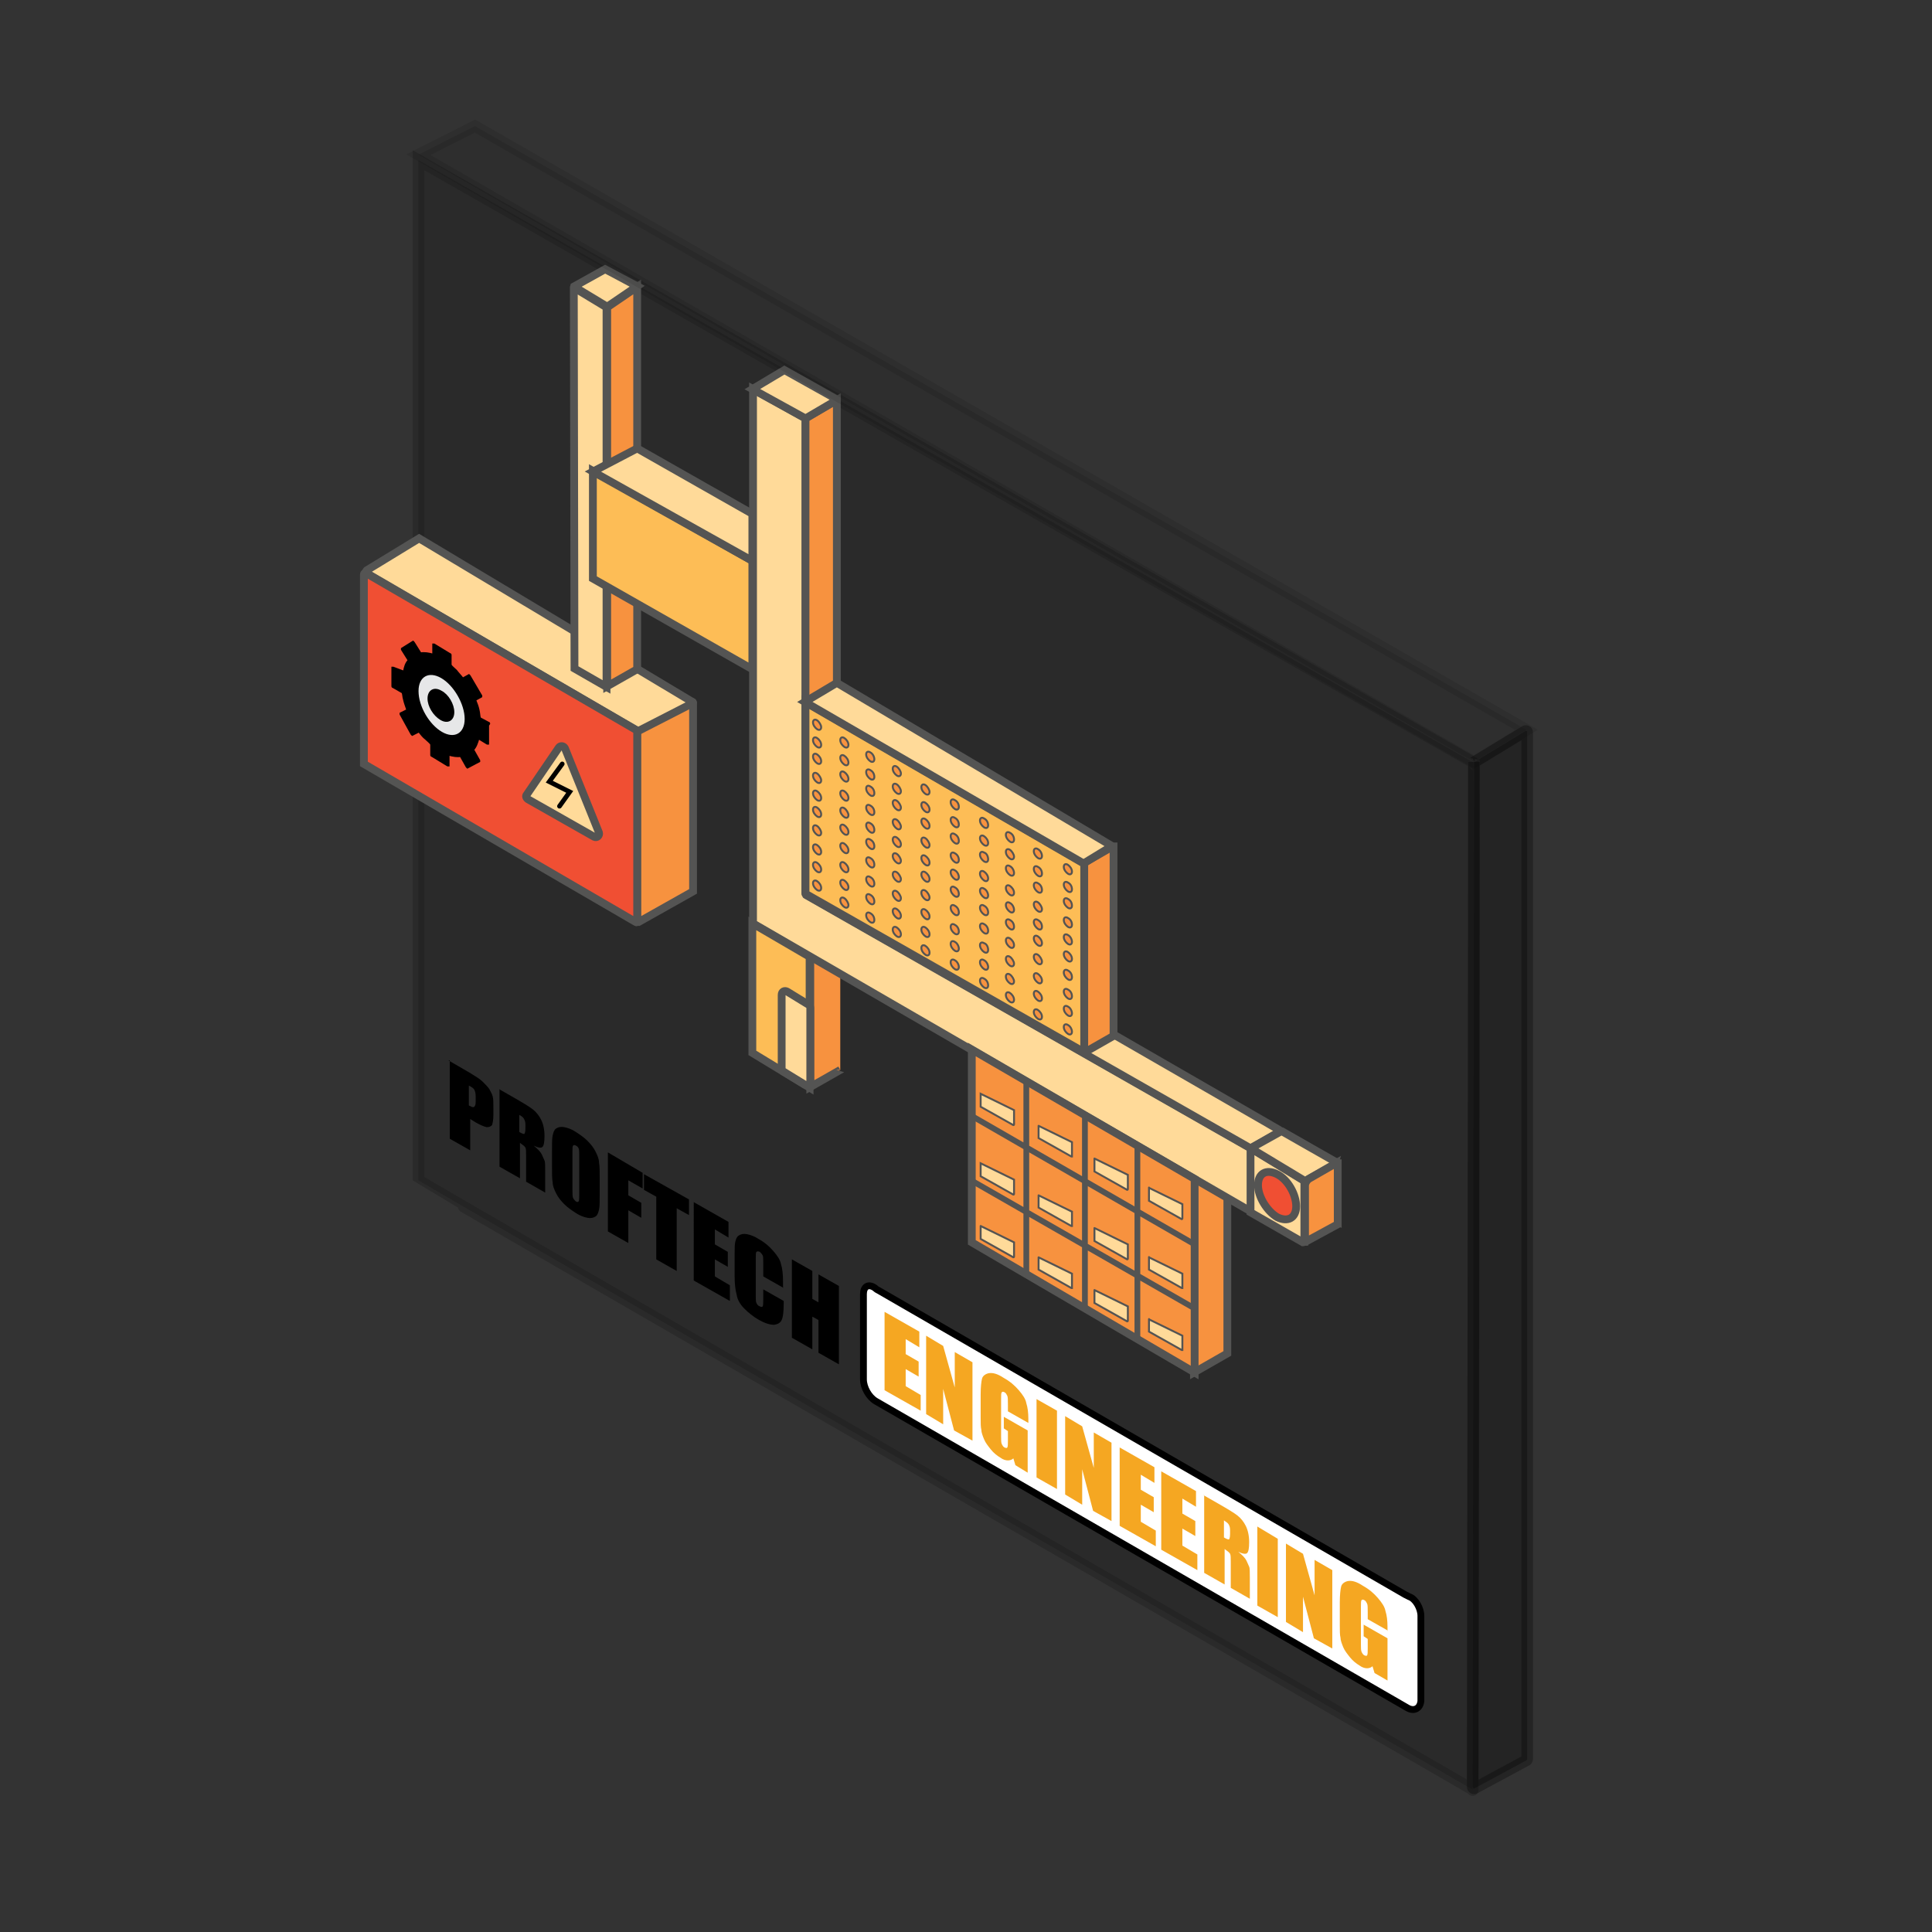 <svg xmlns="http://www.w3.org/2000/svg" viewBox="0 0 283.5 283.5" id="securety"><rect x="0" y="0" width="283.5" height="283.5" fill="#333333" stroke="none"/><g opacity=".6"><path opacity=".3" stroke="#000" stroke-width="1.694" stroke-miterlimit="10" d="M216.1,262.6c0,0-154.7-89.3-154.7-89.4 c0,0,0-149.7,0-149.7l154.8,88.4C216.4,111.9,216.1,262.6,216.1,262.6C216.1,262.8,216.1,262.6,216.1,262.6z"/></g><path fill="#F7923F" stroke="#545453" stroke-width="1.145" stroke-miterlimit="10" d="M123.3 157l-4.4 2.5c0 0 0 0 0 0v-19.1l4.4-2.8C123.3 137.6 123.3 157 123.3 157zM180.1 198.6l-4.9 2.8c0 0 0 0 0 0v-28.1l4.9-3.7V198.6z"/><path fill="#FFDA99" stroke="#545453" stroke-width="1.145" stroke-miterlimit="10" d="M118.2,61.4v69.8c0,0.1,0,0.1,0.1,0.1	l65.3,37.2v9.3l-73.1-42.3V57.1c0,0,0,0,0,0L118.2,61.4z"/><path fill="#FFDA99" stroke="#545453" stroke-width="1.145" stroke-miterlimit="10" d="M122.8,128.4l64.9,37.4	c0.1,0.1,0.1,0.3,0,0.3l-4.2,2.4l-65.1-37.1c-0.1-0.1-0.1-0.2,0-0.3L122.8,128.4z"/><path fill="#F7923F" stroke="#545453" stroke-width="1.145" stroke-miterlimit="10" d="M122.8,128.4V58.7c0,0,0,0,0,0l-4.6,2.7V131	c0,0.1,0.1,0.2,0.2,0.1L122.8,128.4z"/><path fill="#FFDA99" stroke="#545453" stroke-width="1.145" stroke-miterlimit="10" d="M183.7,168.6l7.7,4.7c0,0,0,0,0,0.1v8.8	c-0.1,0-0.1,0.1-0.2,0.1l-7.7-4.4c0,0,0,0,0-0.1v-9.1C183.5,168.6,183.6,168.5,183.7,168.6z"/><path fill="#FFDA99" stroke="#545453" stroke-width="1.145" stroke-miterlimit="10" d="M191.5,173.3l4.5-2.5c0.1-0.1,0.1-0.2,0-0.3	l-7.9-4.5c0,0-0.1,0-0.1,0l-4.3,2.4c-0.1,0-0.1,0.1,0,0.2L191.5,173.3C191.4,173.3,191.5,173.3,191.5,173.3z"/><path fill="#F7923F" stroke="#545453" stroke-width="1.145" stroke-miterlimit="10" d="M191.6,182.2l4.6-2.5c0,0,0-0.1,0.1-0.1	v-8.9c-0.1,0-0.1,0-0.1-0.1l-4,2.3c-0.4,0.2-0.7,0.7-0.7,1.1v8.1C191.5,182.2,191.5,182.2,191.6,182.2z"/><path fill="#F04F33" stroke="#545453" stroke-width="1.145" stroke-miterlimit="10" d="M190.2,177c0,1.7-1.2,2.4-2.8,1.6	c-1.5-0.9-2.8-3-2.8-4.7s1.2-2.4,2.8-1.6C189,173.1,190.2,175.3,190.2,177z"/><path fill="#FDBD56" stroke="#545453" stroke-width="1.145" stroke-miterlimit="10" d="M159.1,154.4v-27.7L118.2,103c0,0,0,0,0,0	v28.1c0,0.1,0,0.1,0.1,0.1L159.1,154.4C159,154.5,159.1,154.5,159.1,154.4z"/><path fill="#F7923F" stroke="#545453" stroke-width="1.145" stroke-miterlimit="10" d="M163.4,152l-4.2,2.4c0,0-0.1,0-0.1-0.1	l0-27.7l4.2-2.4c0,0,0.1,0,0.1,0V152z"/><path fill="#FFDA99" stroke="#545453" stroke-width="1.145" stroke-miterlimit="10" d="M122.8,100.2l-4.7,2.8c0,0,0,0,0,0	l40.9,23.7l4.1-2.5c0.2,0.1,0-0.1,0-0.1L122.8,100.2z"/><path fill="#F7923F" stroke="#545453" stroke-width="1.145" stroke-miterlimit="10" d="M101.7,130.8l-8,4.5c-0.1,0-0.2,0-0.2-0.1	v-28l8-4.2c0.1,0,0.2,0,0.2,0.1V130.8z"/><path fill="#FFDA99" stroke="#545453" stroke-width="1.145" stroke-miterlimit="10" d="M61.5,79l-7.7,4.7c-0.1,0.1-0.1,0.3,0,0.4	l39.8,23.2l8-4.1c0.1,0,0.1-0.1,0-0.2L61.5,79z"/><path fill="#F04F33" stroke="#545453" stroke-width="1.145" stroke-miterlimit="10" d="M93.5,135.2l0-28L53.7,84.1	c-0.1-0.1-0.3,0-0.3,0.2v27.8l39.9,23.2C93.4,135.4,93.5,135.3,93.5,135.2z"/><path fill="#FFDA99" stroke="#545453" stroke-width="1.145" stroke-miterlimit="10" d="M82,109.7l-4.7,6.9	c-0.2,0.2-0.1,0.5,0.2,0.7l9.7,5.5c0.4,0.2,0.8-0.2,0.7-0.6l-5-12.4C82.7,109.4,82.2,109.4,82,109.7z"/><path fill="none" stroke="#000" stroke-width=".686" stroke-linecap="round" stroke-miterlimit="10" d="M82.5 112.1L80.6 114.7 83.6 116.2 82.1 118.3"/><path fill="#F7923F" stroke="#545453" stroke-width="1.145" stroke-miterlimit="10" d="M93.5 42.1L93.5 98.2 89.1 100.7 89.1 100.7 89.1 45.1 93.5 42.1z"/><path fill="#FFDA99" stroke="#545453" stroke-width="1.145" stroke-miterlimit="10" d="M84.2,42.2l4.8,2.9v55.7c0,0,0,0,0,0	l-4.7-2.7L84.2,42.2C84.2,42.2,84.2,42.1,84.2,42.2z"/><path fill="#F7923F" stroke="#545453" stroke-width="1.145" stroke-miterlimit="10" d="M175.3,173v28.4c0,0,0,0,0,0l-32.7-19.1	v-28.3L175.3,173z"/><path fill="#FFDA99" stroke="#545453" stroke-width=".847" stroke-miterlimit="10" d="M150.6 158.8L150.6 187.1M166.9 168.2L166.9 196.5M159.2 163.7L159.2 192M142.5 163.7L175.3 182.6M142.5 173.2L175.3 192"/><g fill="#FFDA99" stroke="#545453" stroke-width=".282" stroke-miterlimit="10"><path d="M143.9 160.5v1.8c0 0 0 0 0 .1l4.8 2.7c0 0 .1 0 .1-.1v-2c0 0 0 0 0-.1L143.9 160.5C143.9 160.5 143.9 160.5 143.9 160.5zM143.9 170.7v1.8c0 0 0 0 0 .1l4.8 2.7c0 0 .1 0 .1-.1v-2c0 0 0 0 0-.1L143.9 170.7C143.9 170.7 143.9 170.7 143.9 170.7zM143.9 179.9v1.8c0 0 0 0 0 .1l4.8 2.7c0 0 .1 0 .1-.1v-2c0 0 0 0 0-.1L143.9 179.9C143.9 179.8 143.9 179.8 143.9 179.9zM152.4 165.2v1.8c0 0 0 0 0 0l4.8 2.7c0 0 .1 0 .1 0v-2c0 0 0 0 0-.1L152.4 165.2C152.4 165.1 152.4 165.1 152.4 165.2zM152.4 175.4v1.8c0 0 0 0 0 0l4.8 2.7c0 0 .1 0 .1 0v-2c0 0 0 0 0-.1L152.4 175.4C152.4 175.3 152.4 175.3 152.4 175.4zM152.4 184.5v1.8c0 0 0 0 0 0l4.8 2.7c0 0 .1 0 .1 0v-2c0 0 0 0 0-.1L152.4 184.5C152.4 184.4 152.4 184.4 152.4 184.5zM160.6 170v1.8c0 0 0 0 0 .1l4.8 2.7c0 0 .1 0 .1-.1v-2c0 0 0 0 0-.1L160.6 170C160.6 169.9 160.6 169.9 160.6 170zM160.6 180.2v1.8c0 0 0 0 0 .1l4.8 2.7c0 0 .1 0 .1-.1v-2c0 0 0 0 0-.1L160.6 180.2C160.6 180.1 160.6 180.1 160.6 180.2zM160.6 189.3v1.8c0 0 0 0 0 .1l4.8 2.7c0 0 .1 0 .1-.1v-2c0 0 0 0 0-.1L160.6 189.3C160.6 189.2 160.6 189.2 160.6 189.3zM168.6 174.3v1.8c0 0 0 0 0 .1l4.8 2.7c0 0 .1 0 .1-.1v-2c0 0 0 0 0-.1L168.6 174.3C168.6 174.2 168.6 174.3 168.6 174.3zM168.6 184.5v1.8c0 0 0 0 0 0l4.8 2.7c0 0 .1 0 .1 0v-2c0 0 0 0 0-.1L168.6 184.5C168.6 184.4 168.6 184.5 168.6 184.5zM168.6 193.6v1.8c0 0 0 0 0 0l4.8 2.7c0 0 .1 0 .1 0v-2c0 0 0 0 0-.1L168.6 193.6C168.6 193.5 168.6 193.6 168.6 193.6z"/></g><path fill="#FDBD56" stroke="#545453" stroke-width="1.145" stroke-miterlimit="10" d="M87,84.9l23.4,13.3V82.3L87,69.1	c0,0,0,0,0,0V84.9z"/><path fill="#FFDA99" stroke="#545453" stroke-width="1.145" stroke-miterlimit="10" d="M93.5,65.8l16.9,9.6v6.9L87,69.2	c0,0,0,0,0,0L93.5,65.8z"/><path fill="#FDBD56" stroke="#545453" stroke-width="1.145" stroke-miterlimit="10" d="M110.4,135.5v19l8.4,5.1c0,0,0,0,0,0v-19.2	L110.4,135.5z"/><path fill="#FFDA99" stroke="#545453" stroke-width="1.145" stroke-miterlimit="10" d="M114.9 157.2l3.1 1.9c.4.2.9 0 .9-.5v-10.7c0-.2-.1-.4-.3-.5l-3.1-1.9c-.4-.2-.8 0-.8.5v10.7C114.7 156.9 114.8 157.1 114.9 157.2zM118.2 61.4l4.6-2.7c0 0 0 0 0-.1l-7.7-4.3-4.7 2.8c0 0 0 0 0 0L118.2 61.4zM88.8 39.5l-4.5 2.5c0 0 0 .1 0 .1l4.8 2.9 4.4-3c0 0 0 0 0 0L88.8 39.5z"/><g fill="#F7923F" stroke="#545453" stroke-width=".282" stroke-miterlimit="10"><path d="M120.5 111.7c0 .4-.3.5-.6.3s-.6-.6-.6-1c0-.4.3-.5.6-.3C120.2 110.9 120.5 111.3 120.5 111.7zM120.5 109.3c0 .4-.3.5-.6.3-.3-.2-.6-.6-.6-1 0-.4.3-.5.6-.3C120.2 108.5 120.5 108.9 120.5 109.3zM120.5 114.5c0 .4-.3.5-.6.3-.3-.2-.6-.6-.6-1 0-.4.3-.5.6-.3C120.2 113.7 120.5 114.2 120.5 114.5zM120.5 117.1c0 .4-.3.5-.6.3-.3-.2-.6-.6-.6-1s.3-.5.6-.3C120.2 116.3 120.5 116.7 120.5 117.1zM120.5 119.5c0 .4-.3.5-.6.3-.3-.2-.6-.6-.6-1s.3-.5.6-.3S120.5 119.1 120.5 119.5zM120.5 122.2c0 .4-.3.5-.6.3-.3-.2-.6-.6-.6-1 0-.4.3-.5.6-.3C120.2 121.4 120.5 121.9 120.5 122.2zM120.5 127.6c0 .4-.3.5-.6.3s-.6-.6-.6-1c0-.4.3-.5.6-.3C120.2 126.8 120.5 127.2 120.5 127.6zM120.5 125c0 .4-.3.5-.6.3s-.6-.6-.6-1c0-.4.3-.5.6-.3C120.2 124.2 120.5 124.6 120.5 125zM120.5 130.3c0 .4-.3.5-.6.3-.3-.2-.6-.6-.6-1 0-.4.3-.5.6-.3S120.5 129.9 120.5 130.3zM120.5 106.7c0 .4-.3.5-.6.3-.3-.2-.6-.6-.6-1s.3-.5.6-.3C120.2 105.9 120.5 106.4 120.5 106.7z"/></g><g fill="#F7923F" stroke="#545453" stroke-width=".282" stroke-miterlimit="10"><path d="M124.5 114.3c0 .4-.3.5-.6.3-.3-.2-.6-.6-.6-1s.3-.5.6-.3S124.5 113.9 124.5 114.3zM124.5 111.9c0 .4-.3.5-.6.3s-.6-.6-.6-1c0-.4.3-.5.6-.3C124.2 111.1 124.5 111.5 124.5 111.9zM124.5 117.1c0 .4-.3.5-.6.3s-.6-.6-.6-1c0-.4.3-.5.6-.3C124.2 116.3 124.5 116.7 124.5 117.1zM124.5 119.6c0 .4-.3.5-.6.3-.3-.2-.6-.6-.6-1 0-.4.3-.5.6-.3C124.2 118.8 124.5 119.3 124.5 119.6zM124.5 122.1c0 .4-.3.5-.6.3-.3-.2-.6-.6-.6-1s.3-.5.6-.3S124.5 121.7 124.5 122.1zM124.5 124.8c0 .4-.3.5-.6.3s-.6-.6-.6-1c0-.4.3-.5.6-.3C124.2 124 124.5 124.4 124.5 124.8zM124.5 130.2c0 .4-.3.5-.6.3-.3-.2-.6-.6-.6-1 0-.4.3-.5.6-.3S124.5 129.8 124.5 130.2zM124.5 127.6c0 .4-.3.5-.6.3s-.6-.6-.6-1 .3-.5.6-.3S124.5 127.2 124.5 127.6zM124.5 132.8c0 .4-.3.5-.6.3-.3-.2-.6-.6-.6-1 0-.4.3-.5.6-.3S124.5 132.5 124.5 132.8zM124.5 109.3c0 .4-.3.5-.6.3-.3-.2-.6-.6-.6-1 0-.4.3-.5.6-.3C124.2 108.5 124.5 108.9 124.5 109.3z"/></g><g fill="#F7923F" stroke="#545453" stroke-width=".282" stroke-miterlimit="10"><path d="M140.7 123.4c0 .4-.3.5-.6.3s-.6-.6-.6-1c0-.4.3-.5.6-.3C140.5 122.6 140.7 123 140.7 123.4zM140.7 121c0 .4-.3.5-.6.3-.3-.2-.6-.6-.6-1 0-.4.3-.5.6-.3C140.5 120.2 140.7 120.6 140.7 121zM140.7 126.2c0 .4-.3.5-.6.3-.3-.2-.6-.6-.6-1 0-.4.3-.5.6-.3C140.5 125.4 140.7 125.8 140.7 126.2zM140.7 128.7c0 .4-.3.5-.6.3-.3-.2-.6-.6-.6-1 0-.4.3-.5.6-.3C140.5 127.9 140.7 128.4 140.7 128.7zM140.7 131.2c0 .4-.3.5-.6.3s-.6-.6-.6-1 .3-.5.6-.3C140.5 130.4 140.7 130.8 140.7 131.2zM140.7 133.9c0 .4-.3.5-.6.3s-.6-.6-.6-1 .3-.5.6-.3C140.5 133.1 140.7 133.5 140.7 133.9zM140.7 139.2c0 .4-.3.5-.6.3s-.6-.6-.6-1 .3-.5.6-.3C140.5 138.4 140.7 138.9 140.7 139.2zM140.7 136.7c0 .4-.3.5-.6.3s-.6-.6-.6-1 .3-.5.6-.3C140.5 135.9 140.7 136.3 140.7 136.7zM140.7 141.9c0 .4-.3.5-.6.3s-.6-.6-.6-1 .3-.5.6-.3C140.5 141.1 140.7 141.6 140.7 141.9zM140.7 118.4c0 .4-.3.5-.6.3-.3-.2-.6-.6-.6-1s.3-.5.6-.3C140.5 117.6 140.7 118 140.7 118.4z"/></g><g fill="#F7923F" stroke="#545453" stroke-width=".282" stroke-miterlimit="10"><path d="M136.4 121.2c0 .4-.3.5-.6.3-.3-.2-.6-.6-.6-1s.3-.5.6-.3C136.1 120.4 136.4 120.8 136.4 121.2zM136.4 118.8c0 .4-.3.5-.6.3s-.6-.6-.6-1 .3-.5.6-.3S136.4 118.4 136.4 118.8zM136.4 124c0 .4-.3.5-.6.3-.3-.2-.6-.6-.6-1s.3-.5.6-.3S136.4 123.7 136.4 124zM136.4 126.6c0 .4-.3.5-.6.3s-.6-.6-.6-1c0-.4.3-.5.6-.3C136.1 125.8 136.4 126.2 136.4 126.6zM136.4 129c0 .4-.3.5-.6.3-.3-.2-.6-.6-.6-1s.3-.5.6-.3C136.1 128.2 136.4 128.6 136.4 129zM136.4 131.7c0 .4-.3.5-.6.3s-.6-.6-.6-1 .3-.5.6-.3C136.1 130.9 136.4 131.4 136.4 131.7zM136.4 137.1c0 .4-.3.5-.6.3-.3-.2-.6-.6-.6-1s.3-.5.6-.3C136.1 136.3 136.4 136.7 136.4 137.1zM136.4 134.5c0 .4-.3.5-.6.3-.3-.2-.6-.6-.6-1s.3-.5.6-.3C136.1 133.7 136.4 134.1 136.4 134.5zM136.4 139.8c0 .4-.3.5-.6.3-.3-.2-.6-.6-.6-1s.3-.5.6-.3C136.1 139 136.4 139.4 136.4 139.8zM136.4 116.2c0 .4-.3.5-.6.3s-.6-.6-.6-1c0-.4.3-.5.6-.3C136.1 115.4 136.4 115.9 136.4 116.2z"/></g><g fill="#F7923F" stroke="#545453" stroke-width=".282" stroke-miterlimit="10"><path d="M145 126.1c0 .4-.3.5-.6.3-.3-.2-.6-.6-.6-1s.3-.5.6-.3C144.8 125.2 145 125.7 145 126.1zM145 123.7c0 .4-.3.5-.6.3-.3-.2-.6-.6-.6-1s.3-.5.6-.3S145 123.3 145 123.7zM145 128.9c0 .4-.3.5-.6.3-.3-.2-.6-.6-.6-1s.3-.5.6-.3S145 128.5 145 128.9zM145 131.4c0 .4-.3.5-.6.3s-.6-.6-.6-1 .3-.5.6-.3C144.8 130.6 145 131.1 145 131.4zM145 133.9c0 .4-.3.5-.6.3-.3-.2-.6-.6-.6-1s.3-.5.6-.3C144.8 133.1 145 133.5 145 133.9zM145 136.6c0 .4-.3.5-.6.3s-.6-.6-.6-1 .3-.5.6-.3C144.8 135.8 145 136.2 145 136.6zM145 141.9c0 .4-.3.5-.6.3-.3-.2-.6-.6-.6-1s.3-.5.6-.3C144.8 141.1 145 141.6 145 141.9zM145 139.4c0 .4-.3.5-.6.3-.3-.2-.6-.6-.6-1s.3-.5.6-.3C144.8 138.5 145 139 145 139.4zM145 144.6c0 .4-.3.5-.6.3-.3-.2-.6-.6-.6-1s.3-.5.6-.3C144.8 143.8 145 144.2 145 144.6zM145 121.1c0 .4-.3.5-.6.3s-.6-.6-.6-1c0-.4.3-.5.6-.3C144.8 120.3 145 120.7 145 121.1z"/></g><g fill="#F7923F" stroke="#545453" stroke-width=".282" stroke-miterlimit="10"><path d="M152.9 130.6c0 .4-.3.5-.6.3-.3-.2-.6-.6-.6-1s.3-.5.6-.3C152.7 129.8 152.9 130.2 152.9 130.6zM152.9 128.2c0 .4-.3.5-.6.3-.3-.2-.6-.6-.6-1 0-.4.3-.5.6-.3C152.7 127.4 152.9 127.8 152.9 128.2zM152.9 133.4c0 .4-.3.5-.6.3-.3-.2-.6-.6-.6-1s.3-.5.6-.3S152.9 133.1 152.9 133.4zM152.9 136c0 .4-.3.5-.6.3-.3-.2-.6-.6-.6-1s.3-.5.6-.3C152.7 135.2 152.9 135.6 152.9 136zM152.9 138.4c0 .4-.3.5-.6.3-.3-.2-.6-.6-.6-1 0-.4.3-.5.6-.3S152.9 138 152.9 138.4zM152.9 141.1c0 .4-.3.5-.6.3-.3-.2-.6-.6-.6-1s.3-.5.6-.3S152.9 140.8 152.9 141.1zM152.9 146.5c0 .4-.3.5-.6.3-.3-.2-.6-.6-.6-1 0-.4.3-.5.6-.3S152.9 146.1 152.9 146.5zM152.9 143.9c0 .4-.3.5-.6.3-.3-.2-.6-.6-.6-1 0-.4.3-.5.6-.3S152.9 143.5 152.9 143.9zM152.9 149.2c0 .4-.3.5-.6.3-.3-.2-.6-.6-.6-1 0-.4.3-.5.6-.3S152.9 148.8 152.9 149.2zM152.9 125.6c0 .4-.3.5-.6.3s-.6-.6-.6-1c0-.4.3-.5.6-.3C152.7 124.8 152.9 125.3 152.9 125.6z"/></g><g fill="#F7923F" stroke="#545453" stroke-width=".282" stroke-miterlimit="10"><path d="M157.3 132.9c0 .4-.3.5-.6.3s-.6-.6-.6-1 .3-.5.6-.3C157.1 132.1 157.3 132.5 157.3 132.9zM157.3 130.5c0 .4-.3.5-.6.3-.3-.2-.6-.6-.6-1s.3-.5.6-.3C157.1 129.7 157.3 130.1 157.3 130.5zM157.3 135.7c0 .4-.3.5-.6.3-.3-.2-.6-.6-.6-1s.3-.5.6-.3C157.1 134.9 157.3 135.3 157.3 135.7zM157.3 138.2c0 .4-.3.5-.6.3s-.6-.6-.6-1 .3-.5.6-.3C157.1 137.4 157.3 137.9 157.3 138.2zM157.3 140.7c0 .4-.3.5-.6.3-.3-.2-.6-.6-.6-1s.3-.5.6-.3S157.3 140.3 157.3 140.7zM157.3 143.4c0 .4-.3.5-.6.3-.3-.2-.6-.6-.6-1s.3-.5.6-.3C157.1 142.6 157.3 143 157.3 143.4zM157.3 148.7c0 .4-.3.5-.6.3-.3-.2-.6-.6-.6-1s.3-.5.6-.3C157.1 147.9 157.3 148.4 157.3 148.7zM157.3 146.2c0 .4-.3.5-.6.3-.3-.2-.6-.6-.6-1s.3-.5.6-.3C157.1 145.4 157.3 145.8 157.3 146.2zM157.3 151.4c0 .4-.3.5-.6.3-.3-.2-.6-.6-.6-1s.3-.5.6-.3C157.1 150.6 157.3 151.1 157.3 151.4zM157.3 127.9c0 .4-.3.5-.6.3s-.6-.6-.6-1 .3-.5.6-.3S157.3 127.5 157.3 127.9z"/></g><g fill="#F7923F" stroke="#545453" stroke-width=".282" stroke-miterlimit="10"><path d="M148.8 128.1c0 .4-.3.5-.6.3-.3-.2-.6-.6-.6-1s.3-.5.6-.3C148.6 127.3 148.8 127.8 148.8 128.1zM148.8 125.7c0 .4-.3.5-.6.3s-.6-.6-.6-1 .3-.5.6-.3S148.8 125.4 148.8 125.7zM148.8 131c0 .4-.3.5-.6.3-.3-.2-.6-.6-.6-1 0-.4.3-.5.6-.3S148.8 130.6 148.8 131zM148.8 133.5c0 .4-.3.5-.6.3-.3-.2-.6-.6-.6-1s.3-.5.6-.3C148.6 132.7 148.8 133.2 148.8 133.5zM148.8 136c0 .4-.3.5-.6.3-.3-.2-.6-.6-.6-1s.3-.5.6-.3C148.6 135.2 148.8 135.6 148.8 136zM148.8 138.7c0 .4-.3.5-.6.3-.3-.2-.6-.6-.6-1s.3-.5.6-.3S148.8 138.3 148.8 138.7zM148.8 144c0 .4-.3.5-.6.3-.3-.2-.6-.6-.6-1 0-.4.3-.5.6-.3S148.8 143.7 148.8 144zM148.8 141.4c0 .4-.3.5-.6.3-.3-.2-.6-.6-.6-1 0-.4.3-.5.6-.3S148.8 141.1 148.8 141.4zM148.8 146.7c0 .4-.3.5-.6.3-.3-.2-.6-.6-.6-1 0-.4.3-.5.6-.3S148.8 146.3 148.8 146.7zM148.8 123.2c0 .4-.3.5-.6.3s-.6-.6-.6-1c0-.4.3-.5.6-.3C148.6 122.4 148.8 122.8 148.8 123.2z"/></g><g fill="#F7923F" stroke="#545453" stroke-width=".282" stroke-miterlimit="10"><path d="M132.2 118.5c0 .4-.3.5-.6.3-.3-.2-.6-.6-.6-1s.3-.5.6-.3C131.9 117.7 132.2 118.2 132.2 118.5zM132.2 116.1c0 .4-.3.5-.6.3-.3-.2-.6-.6-.6-1s.3-.5.6-.3C131.9 115.3 132.2 115.8 132.2 116.1zM132.2 121.3c0 .4-.3.5-.6.3-.3-.2-.6-.6-.6-1s.3-.5.6-.3C131.9 120.5 132.2 121 132.2 121.3zM132.2 123.9c0 .4-.3.5-.6.3-.3-.2-.6-.6-.6-1 0-.4.3-.5.6-.3C131.9 123.1 132.2 123.5 132.2 123.9zM132.2 126.3c0 .4-.3.5-.6.3-.3-.2-.6-.6-.6-1s.3-.5.6-.3C131.9 125.5 132.2 126 132.2 126.3zM132.2 129c0 .4-.3.5-.6.3-.3-.2-.6-.6-.6-1s.3-.5.6-.3C131.9 128.2 132.2 128.7 132.2 129zM132.2 134.4c0 .4-.3.5-.6.3-.3-.2-.6-.6-.6-1 0-.4.3-.5.6-.3C131.9 133.6 132.2 134 132.2 134.4zM132.2 131.8c0 .4-.3.5-.6.3-.3-.2-.6-.6-.6-1 0-.4.3-.5.6-.3C131.9 131 132.2 131.5 132.2 131.8zM132.2 137.1c0 .4-.3.5-.6.3-.3-.2-.6-.6-.6-1 0-.4.3-.5.6-.3C131.9 136.3 132.2 136.7 132.2 137.1zM132.2 113.5c0 .4-.3.5-.6.3-.3-.2-.6-.6-.6-1 0-.4.3-.5.6-.3C131.9 112.7 132.2 113.2 132.2 113.5z"/></g><g fill="#F7923F" stroke="#545453" stroke-width=".282" stroke-miterlimit="10"><path d="M128.3 116.4c0 .4-.3.5-.6.3-.3-.2-.6-.6-.6-1s.3-.5.6-.3C128.1 115.6 128.3 116 128.3 116.4zM128.3 114c0 .4-.3.5-.6.3-.3-.2-.6-.6-.6-1s.3-.5.6-.3C128.1 113.2 128.3 113.6 128.3 114zM128.3 119.2c0 .4-.3.5-.6.3-.3-.2-.6-.6-.6-1s.3-.5.6-.3C128.1 118.4 128.3 118.8 128.3 119.2zM128.3 121.8c0 .4-.3.5-.6.3-.3-.2-.6-.6-.6-1 0-.4.3-.5.6-.3C128.1 121 128.3 121.4 128.3 121.8zM128.3 124.2c0 .4-.3.5-.6.3-.3-.2-.6-.6-.6-1 0-.4.3-.5.6-.3C128.1 123.4 128.3 123.8 128.3 124.2zM128.3 126.9c0 .4-.3.5-.6.3-.3-.2-.6-.6-.6-1s.3-.5.6-.3C128.1 126.1 128.3 126.5 128.3 126.9zM128.3 132.3c0 .4-.3.5-.6.3-.3-.2-.6-.6-.6-1s.3-.5.6-.3C128.1 131.5 128.3 131.9 128.3 132.3zM128.3 129.7c0 .4-.3.5-.6.3-.3-.2-.6-.6-.6-1s.3-.5.6-.3C128.1 128.9 128.3 129.3 128.3 129.7zM128.3 135c0 .4-.3.5-.6.3-.3-.2-.6-.6-.6-1s.3-.5.6-.3C128.1 134.2 128.3 134.6 128.3 135zM128.3 111.4c0 .4-.3.5-.6.3-.3-.2-.6-.6-.6-1 0-.4.3-.5.6-.3C128.1 110.6 128.3 111.1 128.3 111.4z"/></g><path opacity=".3" stroke="#000" stroke-width="1.694" stroke-miterlimit="10" d="M216.4,111.8l7.4-4.5c0.1-0.1,0.3,0,0.3,0.1	l0,150.7c0,0.1,0,0.1-0.1,0.2l-7.6,4.1c-0.1,0.1-0.3,0-0.3-0.2l0.2-150.4C216.3,111.9,216.3,111.8,216.4,111.8z"/><path opacity=".1" stroke="#000" stroke-width="1.694" stroke-miterlimit="10" d="M69.7 18.5L61.4 22.7 216.3 111.8 224 107.1z"/><g stroke="#000" stroke-miterlimit="10"><path stroke-width=".331" d="M71.7,106.1l-1.3-0.7c-0.1-0.4-0.1-0.8-0.2-1.2 c-0.1-0.5-0.3-1-0.5-1.5l0.9-0.5c0,0,0-0.1,0-0.1l-1.7-2.9c0,0-0.1-0.1-0.1-0.1l-0.9,0.5c-0.3-0.4-0.7-0.8-1-1.2 c-0.3-0.3-0.6-0.5-0.8-0.8v-1.5c0,0,0-0.1-0.1-0.1l-2.3-1.4c0,0-0.1,0-0.1,0v1.5c-0.7-0.2-1.3-0.3-1.9-0.2l-1-1.6 c0,0-0.1-0.1-0.1-0.1l-1.6,1c0,0,0,0.1,0,0.1l1,1.6c-0.4,0.4-0.6,1-0.7,1.7L57.7,98c0,0-0.1,0-0.1,0v2.7c0,0,0,0.1,0.1,0.1l1.4,0.8 c0.1,0.3,0.1,0.7,0.2,1c0.1,0.5,0.3,1,0.5,1.6l-1,0.5c0,0,0,0.1,0,0.1l1.6,2.9c0,0,0.1,0.1,0.1,0.1l1-0.5c0.3,0.4,0.6,0.8,1,1.1 c0.3,0.3,0.6,0.5,0.8,0.8v1.6c0,0,0,0.1,0.1,0.1l2.3,1.4c0,0,0.1,0,0.1,0v-1.6c0.7,0.2,1.3,0.3,1.8,0.2l0.9,1.6 c0,0,0.1,0.1,0.1,0.1l1.7-0.9c0,0,0-0.1,0-0.1l-0.9-1.6c0.4-0.4,0.6-1,0.8-1.7l1.3,0.8c0,0,0.1,0,0.1,0v-2.7 C71.8,106.2,71.8,106.1,71.7,106.1z"/><path fill="#E6E7E8" stroke-width=".23" d="M68.3,105.5c0,2.2-1.6,3.1-3.5,2 c-1.9-1.1-3.5-3.8-3.5-6.1c0-2.2,1.6-3.1,3.5-2C66.7,100.5,68.3,103.3,68.3,105.5z"/><path stroke-width=".331" d="M66.5,104.5c0,1.1-0.8,1.6-1.8,1c-1-0.6-1.8-1.9-1.8-3 s0.8-1.6,1.8-1C65.7,102,66.5,103.4,66.5,104.5z"/></g><path d="M65.8 155.6l3.1 1.8c.8.5 1.5.9 1.9 1.3.4.4.8.8 1 1.1.2.4.4.7.5 1.1.1.4.1.9.1 1.7v1c0 .7-.1 1.2-.2 1.5-.2.2-.4.3-.8.3-.4-.1-.9-.3-1.6-.7l-.8-.5v4.6l-3-1.7V155.6zM68.8 159.3v2.9c.1.1.2.1.2.1.3.2.5.2.6.1.1-.1.2-.3.2-.7v-.9c0-.4-.1-.7-.2-.9C69.5 159.7 69.2 159.5 68.8 159.3zM73.2 159.8l2.1 1.2c1.4.8 2.4 1.4 2.9 1.8.5.4.9.9 1.2 1.5.3.6.5 1.4.5 2.4 0 .9-.1 1.4-.3 1.6-.2.2-.7.1-1.3-.2.6.5 1 .9 1.2 1.3.2.4.3.7.4.9.1.2.1.8.1 1.7v3l-2.8-1.6v-3.8c0-.6 0-1-.1-1.2-.1-.2-.4-.4-.8-.7v5.2l-3-1.7V159.8zM76.2 163.6v2.5c.3.2.6.3.7.3.1 0 .2-.3.2-.8V165c0-.4-.1-.6-.2-.8C76.8 164 76.6 163.8 76.2 163.6zM88 175.1c0 1.2 0 2-.1 2.4-.1.4-.2.8-.5 1-.3.2-.7.3-1.2.2-.5-.1-1.1-.3-1.7-.7-.6-.4-1.2-.8-1.7-1.3-.5-.5-.9-1-1.2-1.6-.3-.6-.5-1.1-.5-1.6-.1-.5-.1-1.3-.1-2.5v-2c0-1.2 0-2 .1-2.4.1-.4.2-.8.5-1s.7-.3 1.2-.2c.5.1 1.1.3 1.7.7.6.4 1.2.8 1.7 1.3.5.5.9 1 1.2 1.6.3.6.5 1.1.5 1.6.1.5.1 1.3.1 2.5V175.1zM85 169.6c0-.5 0-.9-.1-1.1-.1-.2-.2-.3-.4-.4-.2-.1-.3-.1-.4 0-.1.1-.1.4-.1 1v5.4c0 .7 0 1.1.1 1.3.1.2.2.3.4.5.2.1.3.1.4 0 .1-.1.1-.6.1-1.2V169.6zM89.2 169.1l5.1 3v2.3l-2.1-1.2v2.2l1.9 1.1v2.2l-1.9-1.1v4.8l-3-1.7V169.1zM101.1 176v2.3l-1.8-1v9.2l-3-1.7v-9.2l-1.8-1v-2.3L101.1 176zM101.8 176.4l5.1 2.9v2.3l-2-1.2v2.2l1.9 1.1v2.2l-1.9-1.1v2.5l2.2 1.3v2.3l-5.3-3V176.4zM115 189l-3-1.7v-2c0-.6 0-1-.1-1.1-.1-.2-.2-.3-.4-.5-.2-.1-.4-.1-.5 0-.1.1-.1.5-.1 1.1v5.3c0 .6 0 .9.1 1.1.1.2.2.4.5.5.2.1.4.1.4 0 .1-.1.1-.5.1-1.1v-1.4l3 1.7v.4c0 1.2-.1 2-.3 2.4-.2.4-.5.6-1.1.7-.6 0-1.3-.2-2.2-.7-.9-.5-1.6-1.1-2.2-1.7-.6-.6-1-1.3-1.1-2-.2-.7-.3-1.6-.3-2.7v-3.3c0-.8 0-1.4.1-1.8.1-.4.2-.7.5-.9.3-.2.7-.3 1.2-.2.5.1 1.1.3 1.7.7.9.5 1.6 1.1 2.2 1.8.6.7 1 1.3 1.1 1.9.2.6.3 1.5.3 2.5V189zM123.1 188.7v11.5l-3-1.7v-4.8l-.9-.5v4.8l-3-1.7v-11.5l3 1.7v4.1l.9.5v-4.1L123.1 188.7z"/><g><path fill="#FFF" stroke="#000" stroke-width="1.001" stroke-miterlimit="10" d="M206.5,250.6l-78-45c-1-0.6-1.8-2-1.8-3.2 v-12.5c0-1.1,0.7-1.6,1.7-0.9c0.2,0.2,0.4,0.3,0.6,0.4l77.2,44.6c0.2,0.1,0.4,0.2,0.6,0.3c0.9,0.3,1.7,1.7,1.7,2.8v12.5 C208.4,250.7,207.5,251.2,206.5,250.6z"/><g fill="#F5A722"><path d="M129.8 192.5l5.1 2.9v2.3l-2-1.2v2.2l1.9 1.1v2.2l-1.9-1.1v2.5l2.2 1.3v2.3l-5.3-3V192.5zM142.7 199.9v11.5l-2.7-1.5-1.6-6.1v5.2l-2.5-1.5V196l2.5 1.5 1.7 6.1v-5.2L142.7 199.9zM150.9 208.8l-3-1.7v-1c0-.7 0-1.1-.1-1.3-.1-.2-.2-.4-.4-.5-.2-.1-.3-.1-.4 0-.1.1-.1.4-.1 1v5.5c0 .5 0 .9.1 1.1.1.2.2.4.4.5.2.1.4.1.4 0 .1-.1.1-.5.1-1V210l-.6-.4v-1.7l3.5 2v6.2L149 215l-.3-1c-.2.2-.5.3-.8.3-.3 0-.7-.1-1.1-.4-.5-.3-1-.7-1.4-1.2-.4-.5-.8-1-1-1.5-.2-.5-.4-1-.4-1.4-.1-.4-.1-1-.1-1.8v-3.4c0-1.1.1-1.9.2-2.3.1-.4.5-.7 1-.8.6-.1 1.3.1 2.2.7.9.5 1.6 1.1 2.2 1.8.6.7 1 1.3 1.1 1.9.2.6.3 1.4.3 2.3V208.8zM155.1 207v11.5l-3-1.7v-11.5L155.1 207zM163.1 211.7v11.5l-2.7-1.5-1.6-6.1v5.2l-2.5-1.5v-11.5l2.5 1.5 1.7 6.1v-5.2L163.1 211.7zM164.3 212.4l5.1 2.9v2.3l-2-1.2v2.2l1.9 1.1v2.2l-1.9-1.1v2.5l2.2 1.3v2.3l-5.3-3V212.4zM170.4 215.9l5.1 2.9v2.3l-2-1.2v2.2l1.9 1.1v2.2l-1.9-1.1v2.5l2.2 1.3v2.3l-5.3-3V215.9zM176.6 219.4l2.1 1.2c1.4.8 2.4 1.4 2.9 1.8.5.4.9.9 1.2 1.5s.5 1.4.5 2.4c0 .9-.1 1.4-.3 1.6-.2.2-.7.1-1.3-.2.6.5 1 .9 1.2 1.3.2.4.3.7.4.9.1.2.1.8.1 1.7v3l-2.8-1.6v-3.8c0-.6 0-1-.1-1.2-.1-.2-.4-.4-.8-.7v5.2l-3-1.7V219.4zM179.6 223.1v2.5c.3.2.6.3.7.3.1 0 .2-.3.2-.8v-.6c0-.4-.1-.6-.2-.8S179.9 223.3 179.6 223.1zM187.5 225.8v11.5l-3-1.7V224L187.5 225.8zM195.5 230.4v11.5l-2.7-1.5-1.6-6.1v5.2l-2.5-1.5v-11.5l2.5 1.5 1.7 6.1v-5.2L195.5 230.4zM203.7 239.3l-3-1.7v-1c0-.7 0-1.1-.1-1.3-.1-.2-.2-.4-.4-.5-.2-.1-.3-.1-.4 0-.1.1-.1.4-.1 1v5.5c0 .5 0 .9.1 1.1.1.2.2.4.4.5.2.1.4.1.4 0 .1-.1.1-.5.1-1v-1.4l-.6-.4v-1.7l3.5 2v6.2l-1.9-1.1-.3-1c-.2.2-.5.3-.8.3-.3 0-.7-.1-1.1-.4-.5-.3-1-.7-1.4-1.2-.4-.5-.8-1-1-1.5-.2-.5-.4-1-.4-1.4-.1-.4-.1-1-.1-1.8v-3.4c0-1.1.1-1.9.2-2.3.1-.4.5-.7 1-.8.6-.1 1.3.1 2.2.7.9.5 1.6 1.1 2.2 1.8.6.7 1 1.3 1.1 1.9.2.6.3 1.4.3 2.3V239.3z"/></g></g></svg>